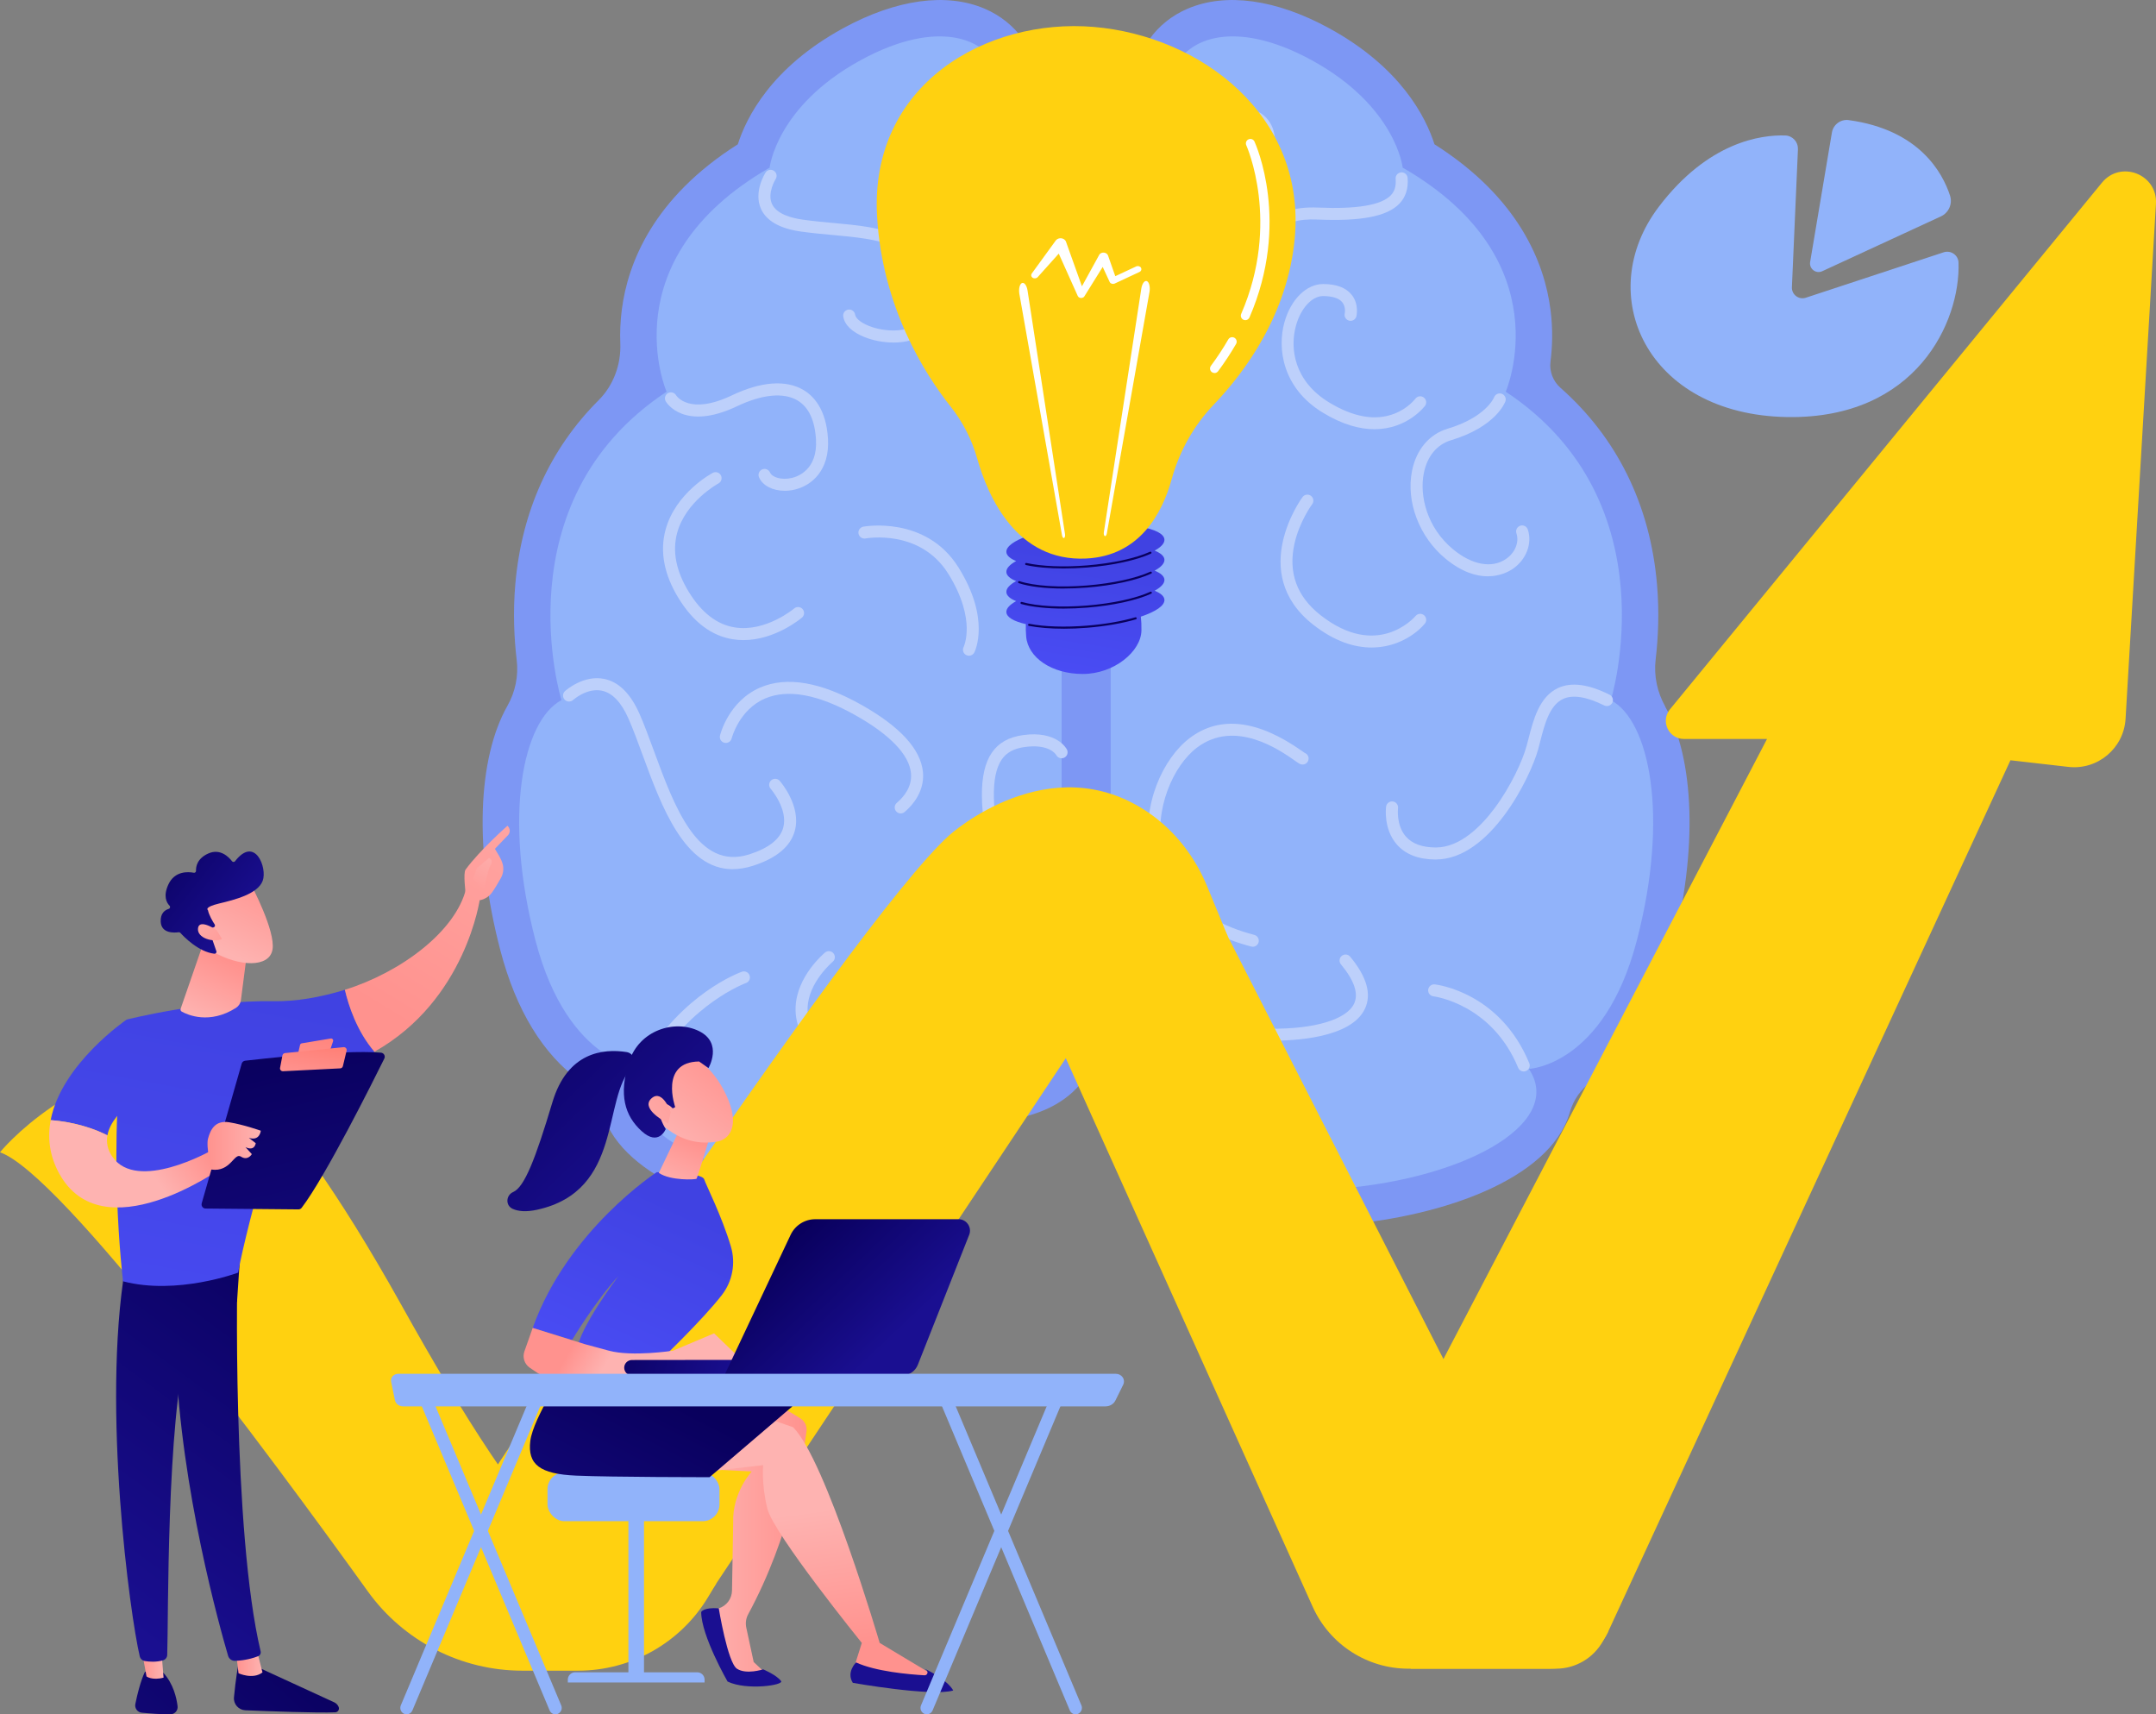 <?xml version="1.0" encoding="UTF-8"?>
<svg id="Camada_2" data-name="Camada 2" xmlns="http://www.w3.org/2000/svg" xmlns:xlink="http://www.w3.org/1999/xlink" viewBox="0 0 777.86 618.36">
  <rect x="0" y="0" width="777.86" height="618.36" fill="#808080" stroke="none"/>
  <defs>
    <style>
      .cls-1 {
        fill: url(#linear-gradient-2);
      }

      .cls-2 {
        fill: #fff;
      }

      .cls-3 {
        fill: url(#linear-gradient-17);
      }

      .cls-4 {
        fill: url(#linear-gradient-15);
      }

      .cls-5 {
        fill: url(#linear-gradient-18);
      }

      .cls-6 {
        fill: url(#linear-gradient-28);
      }

      .cls-7 {
        fill: url(#linear-gradient-14);
      }

      .cls-8 {
        fill: url(#linear-gradient-36);
      }

      .cls-9 {
        fill: url(#linear-gradient-20);
      }

      .cls-10 {
        fill: url(#linear-gradient-6);
      }

      .cls-11 {
        fill: url(#linear-gradient-35);
      }

      .cls-12 {
        fill: url(#linear-gradient-32);
      }

      .cls-13 {
        fill: url(#linear-gradient-11);
      }

      .cls-14 {
        fill: url(#linear-gradient-39);
      }

      .cls-15 {
        fill: url(#linear-gradient-10);
      }

      .cls-16 {
        fill: #91b3fa;
      }

      .cls-17 {
        fill: url(#linear-gradient-37);
      }

      .cls-18 {
        fill: url(#linear-gradient-16);
      }

      .cls-19 {
        fill: url(#linear-gradient-31);
      }

      .cls-20 {
        fill: #7d97f4;
      }

      .cls-21 {
        fill: url(#linear-gradient-21);
      }

      .cls-22 {
        fill: url(#linear-gradient-25);
      }

      .cls-23 {
        fill: url(#linear-gradient-5);
      }

      .cls-24 {
        fill: url(#linear-gradient-34);
      }

      .cls-25 {
        fill: #ffd110;
      }

      .cls-26 {
        fill: url(#linear-gradient-7);
      }

      .cls-27 {
        fill: url(#linear-gradient-24);
      }

      .cls-28 {
        fill: url(#linear-gradient-9);
      }

      .cls-29 {
        fill: url(#linear-gradient-22);
      }

      .cls-30 {
        fill: url(#linear-gradient-3);
      }

      .cls-31 {
        fill: url(#linear-gradient);
      }

      .cls-32 {
        fill: url(#linear-gradient-27);
      }

      .cls-33 {
        fill: url(#linear-gradient-33);
      }

      .cls-34 {
        fill: url(#linear-gradient-38);
      }

      .cls-35 {
        fill: url(#linear-gradient-29);
      }

      .cls-36 {
        fill: url(#linear-gradient-30);
      }

      .cls-37 {
        fill: #bdd0fb;
      }

      .cls-38 {
        fill: url(#linear-gradient-23);
      }

      .cls-39 {
        fill: url(#linear-gradient-19);
      }

      .cls-40 {
        fill: url(#linear-gradient-4);
      }

      .cls-41 {
        fill: url(#linear-gradient-8);
      }

      .cls-42 {
        fill: url(#linear-gradient-12);
      }

      .cls-43 {
        fill: url(#linear-gradient-13);
      }

      .cls-44 {
        fill: url(#linear-gradient-26);
      }
    </style>
    <linearGradient id="linear-gradient" x1="393.39" y1="195.96" x2="381.8" y2="272.41" gradientUnits="userSpaceOnUse">
      <stop offset="0" stop-color="#4042e2"/>
      <stop offset="1" stop-color="#4f52ff"/>
    </linearGradient>
    <linearGradient id="linear-gradient-2" x1="388.81" y1="230.38" x2="364.11" y2="320.39" gradientUnits="userSpaceOnUse">
      <stop offset="0" stop-color="#09005d"/>
      <stop offset="1" stop-color="#1a0f91"/>
    </linearGradient>
    <linearGradient id="linear-gradient-3" x1="387.9" y1="230.13" x2="363.19" y2="320.14" xlink:href="#linear-gradient-2"/>
    <linearGradient id="linear-gradient-4" x1="385.6" y1="229.5" x2="360.9" y2="319.51" xlink:href="#linear-gradient-2"/>
    <linearGradient id="linear-gradient-5" x1="384.99" y1="229.33" x2="360.28" y2="319.34" xlink:href="#linear-gradient-2"/>
    <linearGradient id="linear-gradient-6" x1="-1184.53" y1="554.12" x2="-1144.46" y2="554.12" gradientTransform="translate(-893.5) rotate(-180) scale(1 -1)" gradientUnits="userSpaceOnUse">
      <stop offset="0" stop-color="#ff928e"/>
      <stop offset="1" stop-color="#feb3b1"/>
    </linearGradient>
    <linearGradient id="linear-gradient-7" x1="-1231.03" y1="-19.48" x2="-1225.26" y2="31.02" gradientTransform="translate(-893.5) rotate(-180) scale(1 -1)" xlink:href="#linear-gradient-2"/>
    <linearGradient id="linear-gradient-8" x1="299.43" y1="594.52" x2="292.65" y2="545.12" gradientTransform="matrix(1,0,0,1,0,0)" xlink:href="#linear-gradient-6"/>
    <linearGradient id="linear-gradient-9" x1="-5878.33" y1="504.07" x2="-5829.28" y2="600.02" gradientTransform="translate(-5635.67) rotate(-180) scale(1 -1)" xlink:href="#linear-gradient-2"/>
    <linearGradient id="linear-gradient-10" x1="-1289.68" y1="-12.78" x2="-1283.91" y2="37.72" gradientTransform="translate(-893.5) rotate(-180) scale(1 -1)" xlink:href="#linear-gradient-2"/>
    <linearGradient id="linear-gradient-11" x1="-1137.69" y1="434.32" x2="-1092.76" y2="532.1" gradientTransform="translate(-893.5) rotate(-180) scale(1 -1)" xlink:href="#linear-gradient"/>
    <linearGradient id="linear-gradient-12" x1="250.36" y1="411.03" x2="241.81" y2="430.13" gradientTransform="matrix(1,0,0,1,0,0)" xlink:href="#linear-gradient-6"/>
    <linearGradient id="linear-gradient-13" x1="262.91" y1="382.07" x2="240.03" y2="410.98" gradientTransform="matrix(1,0,0,1,0,0)" xlink:href="#linear-gradient-6"/>
    <linearGradient id="linear-gradient-14" x1="-1089.69" y1="342.01" x2="-1152.35" y2="407.2" gradientTransform="translate(-893.5) rotate(-180) scale(1 -1)" xlink:href="#linear-gradient-2"/>
    <linearGradient id="linear-gradient-15" x1="-1152.64" y1="386.38" x2="-1115.29" y2="411.76" xlink:href="#linear-gradient-6"/>
    <linearGradient id="linear-gradient-16" x1="210.35" y1="479.01" x2="222.23" y2="485.99" gradientTransform="matrix(1,0,0,1,0,0)" xlink:href="#linear-gradient-6"/>
    <linearGradient id="linear-gradient-17" x1="-1061.84" y1="368.78" x2="-1124.5" y2="433.96" gradientTransform="translate(-893.5) rotate(-180) scale(1 -1)" xlink:href="#linear-gradient-2"/>
    <linearGradient id="linear-gradient-18" x1="-1275.49" y1="649.77" x2="-1325.49" y2="663.47" gradientTransform="translate(-1024.54 -232.37) rotate(-177.17) scale(1 -1)" xlink:href="#linear-gradient-2"/>
    <linearGradient id="linear-gradient-19" x1="-1178.49" y1="447.33" x2="-1213.96" y2="484.82" gradientTransform="translate(-893.5) rotate(-180) scale(1 -1)" xlink:href="#linear-gradient-2"/>
    <linearGradient id="linear-gradient-20" x1="3725.02" y1="591.01" x2="3617.59" y2="707.87" gradientTransform="translate(-3604.99)" xlink:href="#linear-gradient-2"/>
    <linearGradient id="linear-gradient-21" x1="3690.15" y1="599.69" x2="3699.69" y2="599.69" gradientTransform="translate(-3604.99)" xlink:href="#linear-gradient-6"/>
    <linearGradient id="linear-gradient-22" x1="3733.48" y1="458.86" x2="3642.07" y2="582.76" gradientTransform="translate(-3604.99)" xlink:href="#linear-gradient-2"/>
    <linearGradient id="linear-gradient-23" x1="3700.92" y1="568.85" x2="3593.49" y2="685.71" gradientTransform="translate(-3604.99)" xlink:href="#linear-gradient-2"/>
    <linearGradient id="linear-gradient-24" x1="3655.76" y1="599.2" x2="3664" y2="599.2" gradientTransform="translate(-3604.99)" xlink:href="#linear-gradient-6"/>
    <linearGradient id="linear-gradient-25" x1="3717.19" y1="446.84" x2="3625.77" y2="570.74" gradientTransform="translate(-3604.99)" xlink:href="#linear-gradient-2"/>
    <linearGradient id="linear-gradient-26" x1="-5729.17" y1="356.85" x2="-5682.2" y2="610.35" gradientTransform="translate(-5635.67) rotate(-180) scale(1 -1)" xlink:href="#linear-gradient"/>
    <linearGradient id="linear-gradient-27" x1="137.43" y1="364.62" x2="213.78" y2="239.25" gradientTransform="matrix(1,0,0,1,0,0)" xlink:href="#linear-gradient-6"/>
    <linearGradient id="linear-gradient-28" x1="142.43" y1="367.66" x2="218.78" y2="242.29" gradientTransform="matrix(1,0,0,1,0,0)" xlink:href="#linear-gradient-6"/>
    <linearGradient id="linear-gradient-29" x1="-5802.78" y1="329.71" x2="-5815.46" y2="304.12" gradientTransform="translate(-5635.67) rotate(-180) scale(1 -1)" xlink:href="#linear-gradient-6"/>
    <linearGradient id="linear-gradient-30" x1="-5681.76" y1="348.07" x2="-5634.8" y2="601.57" gradientTransform="translate(-5635.67) rotate(-180) scale(1 -1)" xlink:href="#linear-gradient"/>
    <linearGradient id="linear-gradient-31" x1="64.75" y1="401.55" x2="47.78" y2="413.62" gradientTransform="matrix(1,0,0,1,0,0)" xlink:href="#linear-gradient-6"/>
    <linearGradient id="linear-gradient-32" x1="3703.1" y1="375.93" x2="3737.02" y2="517.28" gradientTransform="translate(-3604.99)" xlink:href="#linear-gradient-2"/>
    <linearGradient id="linear-gradient-33" x1="3724.34" y1="353.65" x2="3717.11" y2="385.37" gradientTransform="translate(-3604.99)" gradientUnits="userSpaceOnUse">
      <stop offset="0" stop-color="#fe7062"/>
      <stop offset="1" stop-color="#ff928e"/>
    </linearGradient>
    <linearGradient id="linear-gradient-34" x1="3720.56" y1="366.96" x2="3717.1" y2="387.69" xlink:href="#linear-gradient-33"/>
    <linearGradient id="linear-gradient-35" x1="3679.85" y1="413.32" x2="3699.07" y2="413.32" gradientTransform="translate(-3604.99)" xlink:href="#linear-gradient-6"/>
    <linearGradient id="linear-gradient-36" x1="82.17" y1="346.51" x2="71.99" y2="367.82" gradientTransform="matrix(1,0,0,1,0,0)" xlink:href="#linear-gradient-6"/>
    <linearGradient id="linear-gradient-37" x1="94.11" y1="314.24" x2="79.97" y2="342.71" gradientTransform="matrix(1,0,0,1,0,0)" xlink:href="#linear-gradient-6"/>
    <linearGradient id="linear-gradient-38" x1="-5104.11" y1="1273.89" x2="-5096.48" y2="1317.38" gradientTransform="translate(3013.68 -4044.43) rotate(-41.75)" xlink:href="#linear-gradient-2"/>
    <linearGradient id="linear-gradient-39" x1="-5105.2" y1="1326.13" x2="-5113.4" y2="1299.08" gradientTransform="translate(3013.68 -4044.43) rotate(-41.75)" xlink:href="#linear-gradient-6"/>
  </defs>
  <g id="Camada_1-2" data-name="Camada 1">
    <g>
      <g>
        <path class="cls-20" d="m600.78,254.8c-2.89-5.16-4.13-11.06-3.44-16.93.89-7.55,1.37-16.93.48-27.19-2.48-28.61-14.44-52.8-34.82-70.8-2.68-2.37-4.06-5.9-3.6-9.45.68-5.32.91-11.69,0-18.73-2.15-16.72-11.25-40.27-41.86-59.66-3.13-9.83-12.17-27.75-37.96-41.84-19.14-10.46-37.28-12.97-51.09-7.07-5.7,2.43-10.44,6.27-13.8,11.03-3.97.73-8.17,2.35-12.03,5.29-2.16,1.64-4.08,3.58-5.78,5.81-2.52,3.32-7.5,3.32-10.02,0-1.69-2.23-3.62-4.17-5.78-5.81-3.86-2.94-8.06-4.56-12.03-5.29-3.36-4.76-8.1-8.59-13.8-11.03-13.81-5.9-31.95-3.39-51.09,7.07-25.79,14.09-34.83,32.01-37.96,41.84-30.6,19.39-39.71,42.94-41.86,59.66-.56,4.33-.69,8.41-.54,12.15.29,7.65-2.45,15.14-7.86,20.54-17.46,17.45-27.74,40-30.02,66.29-.9,10.36-.4,19.82.5,27.41.69,5.73-.51,11.51-3.36,16.53-10.69,18.89-12.08,51.64-2.57,88.04,5.69,21.77,15.43,37.71,28.94,47.4.02.02.05.03.07.05,3.78,2.7,6.52,6.57,7.8,11.03.49,1.71,1.15,3.4,1.99,5.07,11.12,22.19,50.62,34.03,84.83,35.92,1.74.1,3.44.14,5.11.14,16.83,0,30.18-4.87,39.73-14.5,7.46-7.52,10.93-16.33,12.51-23.47,13.5-1.65,23.36-6.55,29.38-14.64.36-.48.68-.96.99-1.44.32.48.64.96,1,1.44,6.02,8.09,15.87,12.99,29.38,14.64,1.58,7.14,5.05,15.95,12.51,23.47,9.56,9.63,22.9,14.5,39.73,14.5,1.67,0,3.38-.05,5.11-.14,34.21-1.89,73.71-13.73,84.83-35.92.84-1.67,1.5-3.37,1.99-5.07,1.28-4.46,4.02-8.33,7.8-11.03.02-.02.05-.03.07-.05,13.51-9.68,23.25-25.63,28.94-47.4,9.48-36.27,8.13-68.93-2.46-87.85Z"/>
        <path class="cls-16" d="m383.02,60.86v306s7.87,25.33-33.39,24.93c0,0,2.51,39.84-44.76,37.23-47.28-2.61-86.21-23.19-72.73-43.46,0,0-27.12-1.09-38.92-46.23-11.8-45.14-4.54-79.41,9.34-86.79,0,0-22.09-71.52,37.93-111.25,0,0-20.67-47.5,37.18-80.82,0,0,2.42-22.13,32.8-38.74,28.55-15.61,46.88-7.67,50.41,5.44,0,0,22.14-6.13,22.14,33.7Z"/>
        <path class="cls-16" d="m400.73,60.86v306s-7.87,25.33,33.39,24.93c0,0-2.51,39.84,44.76,37.23,47.28-2.61,86.21-23.19,72.73-43.46,0,0,27.12-1.09,38.92-46.23,11.8-45.14,4.54-79.41-9.34-86.79,0,0,22.09-71.52-37.93-111.25,0,0,20.67-47.5-37.18-80.82,0,0-2.42-22.13-32.8-38.74-28.55-15.61-46.88-7.67-50.41,5.44,0,0-22.14-6.13-22.14,33.7Z"/>
        <path class="cls-37" d="m357.66,65.58c-.14,0-.27-.01-.41-.04-6.53-1.26-18.39-7.6-16.59-22.61,1.71-14.26,13.96-17.92,20.23-17.93,1.2,0,2.16.98,2.16,2.18,0,1.19-.98,2.16-2.17,2.16h-.01c-.57,0-14.23.17-15.91,14.12-1.78,14.8,12.49,17.72,13.1,17.84,1.17.23,1.94,1.36,1.72,2.54-.2,1.04-1.11,1.76-2.13,1.76Z"/>
        <path class="cls-37" d="m322.34,123.55c-3.67,0-7.32-.74-10.3-1.91-4.61-1.81-7.38-4.48-7.81-7.53-.16-1.19.66-2.28,1.85-2.44,1.18-.17,2.28.66,2.44,1.85.14,1.02,1.56,2.7,5.1,4.09,5.46,2.14,13.68,2.45,18.16-1.2,2.93-2.39,3.95-6.22,3.06-11.4-3.01-17.37-17.68-18.71-34.65-20.27-3.74-.34-7.61-.7-11.39-1.24-7.48-1.08-12.27-3.82-14.23-8.13-2.79-6.14,1.45-12.83,1.63-13.12.65-1.01,1.99-1.3,3-.65,1,.65,1.29,1.99.65,2.99-.07.1-3.13,5.04-1.32,8.99,1.64,3.58,6.83,5.03,10.9,5.62,3.67.53,7.48.88,11.16,1.22,17.18,1.58,34.94,3.21,38.53,23.85,1.48,8.51-1.68,13.13-4.59,15.5-3.33,2.71-7.77,3.79-12.19,3.79Z"/>
        <path class="cls-37" d="m283.11,177.03c-4.26,0-7.95-1.83-9.26-4.86-.47-1.1.03-2.37,1.13-2.85,1.1-.48,2.37.03,2.85,1.13.72,1.67,4.06,2.84,7.89,1.94,2.19-.52,9.29-3.04,8.68-13.8-.4-7-2.65-11.77-6.7-14.17-4.98-2.95-12.73-2.2-21.83,2.13-19.05,9.05-25.41-1.31-25.67-1.76-.61-1.03-.26-2.36.77-2.97,1.02-.6,2.34-.27,2.95.75.22.35,4.89,7.29,20.09.06,10.59-5.04,19.55-5.71,25.9-1.94,3.69,2.19,8.22,7.03,8.82,17.65.63,11.22-5.79,16.79-12.01,18.26-1.22.29-2.43.43-3.6.43Z"/>
        <path class="cls-37" d="m268.24,230.89c-1.25,0-2.52-.09-3.82-.3-7.72-1.23-14.31-6.2-19.58-14.78-5.27-8.58-6.85-16.92-4.7-24.78,3.62-13.24,16.48-20.18,17.02-20.47,1.06-.56,2.37-.16,2.93.9.56,1.06.16,2.37-.9,2.93-.16.09-11.78,6.41-14.88,17.81-1.81,6.66-.39,13.84,4.22,21.34,4.58,7.45,10.15,11.75,16.57,12.77,11.14,1.78,21.34-6.76,21.44-6.84.91-.77,2.28-.66,3.05.25.77.91.66,2.28-.25,3.05-.43.37-9.71,8.12-21.11,8.12Z"/>
        <path class="cls-37" d="m349.6,236.52c-.33,0-.66-.08-.98-.23-1.07-.54-1.49-1.84-.95-2.91,0,0,1.19-2.5,1.11-6.95-.07-4.15-1.28-10.9-6.66-19.49-10.21-16.32-29.63-12.75-29.83-12.72-1.18.22-2.31-.54-2.54-1.71-.23-1.17.54-2.31,1.71-2.54.23-.04,22.55-4.14,34.33,14.67,11.64,18.59,5.99,30.21,5.74,30.7-.38.75-1.14,1.19-1.93,1.19Z"/>
        <path class="cls-37" d="m324.97,293.41c-.61,0-1.22-.26-1.65-.76-.78-.91-.67-2.28.24-3.06,2.59-2.21,5.58-5.86,5.11-10.71-.64-6.63-7.51-13.82-19.88-20.8-13.5-7.62-24.54-9.67-32.8-6.11-9.37,4.04-11.98,14.26-12.01,14.36-.29,1.16-1.45,1.88-2.62,1.59-1.16-.28-1.87-1.45-1.59-2.61.12-.5,3.1-12.36,14.45-17.29,9.58-4.16,21.93-2.05,36.7,6.29,13.85,7.82,21.27,15.95,22.07,24.16.5,5.23-1.85,10.35-6.62,14.42-.41.35-.91.52-1.41.52Z"/>
        <path class="cls-37" d="m341.55,348.65c-7.8,0-15.39-4.04-19.57-11.03-.61-1.03-.28-2.36.75-2.97,1.03-.61,2.36-.28,2.97.75,4.6,7.7,14.31,10.97,22.6,7.6,3.61-1.47,15-7.94,9.85-29.63-5.09-21.43-5.19-34.74-.31-41.87,2.44-3.56,6.12-5.64,11.27-6.35,12.23-1.7,15.7,4.95,15.84,5.23.53,1.07.1,2.37-.97,2.91-1.06.53-2.34.11-2.89-.93-.14-.24-2.52-4.14-11.39-2.91-3.92.54-6.56,1.98-8.29,4.51-4.08,5.97-3.77,18.53.95,38.42,3.1,13.05,1.46,29.01-12.43,34.65-2.72,1.11-5.57,1.63-8.39,1.63Z"/>
        <path class="cls-37" d="m264.37,313.52c-17.4,0-25.72-22.65-32.55-41.27-1.75-4.78-3.41-9.29-5.09-13.09-2.59-5.86-5.81-9.23-9.56-10.02-5.39-1.14-10.36,3.3-10.41,3.35-.89.8-2.26.74-3.06-.15-.8-.89-.74-2.26.15-3.06.27-.24,6.69-5.97,14.22-4.38,5.19,1.1,9.43,5.3,12.62,12.5,1.74,3.93,3.42,8.51,5.2,13.35,7.46,20.33,15.92,43.36,34.48,37.41,6.95-2.23,11.05-5.45,12.2-9.57,1.86-6.71-4.45-14.01-4.52-14.08-.79-.9-.7-2.27.2-3.06.9-.79,2.27-.7,3.06.2.32.37,7.91,9.15,5.43,18.09-1.56,5.62-6.62,9.84-15.05,12.54-2.61.84-5.04,1.22-7.32,1.22Z"/>
        <path class="cls-37" d="m234.02,385.95c-.37,0-.74-.09-1.08-.29-1.04-.6-1.39-1.92-.8-2.96,14.02-24.35,34.66-31.88,35.53-32.19,1.13-.41,2.37.19,2.77,1.32.4,1.13-.19,2.36-1.32,2.76h0c-.2.07-20.03,7.37-33.22,30.27-.4.7-1.13,1.09-1.88,1.09Z"/>
        <path class="cls-37" d="m347.73,391.56c-.55,0-1.09-.21-1.51-.62-8.54-8.34-17.32-7.07-26.62-5.72-8.41,1.22-17.11,2.48-24.53-4.56-5.55-5.27-8.25-11.09-8.03-17.31.39-11.21,10.21-19.42,10.62-19.77.92-.76,2.29-.63,3.05.29.76.92.63,2.29-.29,3.05-.11.09-8.74,7.37-9.05,16.6-.17,4.91,2.08,9.62,6.68,13.99,5.89,5.59,12.86,4.58,20.92,3.41,9.47-1.37,20.2-2.93,30.27,6.91.86.84.87,2.21.04,3.06-.42.43-.99.65-1.55.65Z"/>
        <path class="cls-37" d="m441.34,67.84c-3.29,0-6.91-.74-10.81-2.44-6.43-2.81-10.71-7.12-12.71-12.81-3.9-11.1,2.41-23.32,2.68-23.84.56-1.06,1.87-1.47,2.93-.91,1.06.56,1.47,1.86.91,2.92-.08.16-5.69,11.13-2.42,20.41,1.59,4.5,5.07,7.95,10.35,10.25,11.32,4.95,18.86.29,21.88-5.2,2.06-3.75,2.43-9.03-1.63-11.76-.99-.67-1.26-2.02-.59-3.01.67-.99,2.02-1.26,3.01-.59,5.32,3.58,6.59,10.92,3,17.44-2.95,5.38-8.83,9.52-16.6,9.52Z"/>
        <path class="cls-37" d="m457.82,99.21c-.9,0-1.73-.56-2.04-1.45-.14-.4-3.36-9.85,1.68-16.63,3.37-4.53,9.44-6.63,18.04-6.26,14.02.61,22.86-.87,26.27-4.41,1.41-1.46,1.97-3.35,1.76-5.95-.1-1.19.79-2.24,1.98-2.34,1.2-.09,2.24.79,2.34,1.98.31,3.82-.69,6.95-2.96,9.31-4.43,4.6-13.83,6.42-29.58,5.73-7.07-.31-11.9,1.2-14.36,4.5-3.68,4.92-1.11,12.56-1.08,12.63.39,1.13-.21,2.36-1.34,2.76-.24.08-.48.12-.71.12Z"/>
        <path class="cls-37" d="m419.51,139.84c-.08,0-.15,0-.22,0-1.2-.02-2.15-1.01-2.13-2.21.02-1.2,1.03-2.16,2.21-2.13,4.75.04,10.18-4.15,13.18-10.3,3.47-7.11,2.82-14.71-1.74-20.31-3.27-4.02-6.44-5.97-9.45-5.86-3.99.17-6.68,4.07-6.71,4.11-.67.99-2.01,1.25-3,.59-.99-.66-1.26-2-.6-2.99.16-.23,3.88-5.74,10.08-6.03,4.48-.21,8.86,2.29,13.05,7.46,5.65,6.95,6.49,16.27,2.27,24.94-3.73,7.65-10.51,12.74-16.93,12.74Z"/>
        <path class="cls-37" d="m495.9,154.82c-5.19,0-11.46-1.57-18.79-6.07-14.4-8.83-16.37-23.07-13.68-32.58,2.32-8.21,7.92-13.72,13.93-13.72h0c4.82,0,8.3,1.33,10.35,3.93,2.66,3.37,1.71,7.51,1.67,7.68-.28,1.16-1.44,1.89-2.61,1.61-1.16-.28-1.88-1.44-1.61-2.59.02-.07.48-2.36-.87-4.04-1.18-1.47-3.58-2.24-6.93-2.25h0c-3.99,0-8,4.34-9.76,10.56-2.39,8.44-.55,20.15,11.77,27.71,8.83,5.42,16.81,6.82,23.7,4.16,4.95-1.91,7.53-5.35,7.56-5.38.7-.97,2.05-1.19,3.02-.49.97.7,1.19,2.05.49,3.02-.09.12-6.29,8.44-18.24,8.44Z"/>
        <path class="cls-37" d="m494.85,233.56c-6.18,0-13.37-2.18-21.12-8.28-23.83-18.73-3.99-45.73-3.78-46,.72-.96,2.08-1.15,3.03-.43.96.72,1.15,2.08.43,3.03h0c-.05.06-4.56,6.17-6.37,14.19-2.34,10.4.81,19.08,9.37,25.8,20.46,16.08,33.77.95,34.33.3.78-.91,2.14-1.02,3.05-.25.91.77,1.03,2.13.26,3.05-3.33,3.95-10.19,8.59-19.19,8.59Z"/>
        <path class="cls-37" d="m536.79,207.88c-4.1,0-9.32-1.46-15.27-6.37-9.47-7.81-14.32-20.55-12.07-31.7,1.54-7.66,6.22-13.19,12.83-15.17,13.88-4.16,16.75-11.26,16.77-11.33.43-1.11,1.67-1.68,2.78-1.27,1.11.41,1.69,1.63,1.3,2.74-.13.37-3.42,9.15-19.6,14.01-5.1,1.53-8.59,5.75-9.83,11.87-1.62,8.02,1.03,19.63,10.58,27.5,6.86,5.66,14,6.95,19.08,3.45,3.28-2.25,4.82-6.05,3.75-9.24-.38-1.13.23-2.36,1.37-2.74,1.14-.38,2.36.23,2.74,1.37,1.68,5.01-.54,10.84-5.4,14.18-1.33.91-4.51,2.69-9.03,2.69Z"/>
        <path class="cls-37" d="m518.01,310.03h-.12c-6.16-.04-10.86-1.88-13.97-5.47-4.85-5.59-3.88-13.29-3.83-13.61.16-1.19,1.25-2.02,2.44-1.86,1.18.16,2.01,1.25,1.86,2.43h0c0,.06-.74,6.13,2.83,10.22,2.27,2.59,5.87,3.92,10.71,3.95h.09c8.82,0,16.42-7.73,21.26-14.23,5.83-7.83,10.04-17.08,11.49-22.36.23-.85.46-1.74.7-2.66,1.73-6.75,3.87-15.16,10.71-18.29,4.77-2.19,10.84-1.39,18.54,2.43,1.07.53,1.51,1.83.98,2.9-.53,1.07-1.83,1.51-2.9.98-6.37-3.16-11.35-3.96-14.81-2.37-4.96,2.27-6.74,9.26-8.32,15.43-.24.94-.48,1.86-.71,2.73-2.8,10.21-17.31,39.77-36.93,39.77Z"/>
        <path class="cls-37" d="m451.98,341.49c-.18,0-.37-.02-.55-.07-20.22-5.31-33.14-17.24-36.4-33.6-3.46-17.38,4.71-34.39,14.15-41.56,10.84-8.24,24.48-6.69,40.54,4.61.39.28.83.59,1.04.72.88.35,1.46,1.24,1.36,2.22-.11,1.19-1.18,2.06-2.36,1.95-.72-.07-1.14-.37-2.53-1.35-5.34-3.76-21.6-15.21-35.42-4.71-8.51,6.47-15.52,22.18-12.52,37.27,2.06,10.36,9.51,24.02,33.25,30.25,1.16.3,1.85,1.49,1.55,2.65-.26.97-1.13,1.62-2.09,1.62Zm18.19-70.04h0,0Zm0,0h0,0Z"/>
        <path class="cls-37" d="m434.57,391.56c-1.18,0-2.14-.94-2.17-2.12,0-.26-.07-6.43,5.05-11.6,4.54-4.59,11.59-6.87,20.89-6.79,15.92.18,27.48-3.31,30.19-9.01,1.7-3.59.11-8.36-4.73-14.19-.76-.92-.64-2.29.28-3.05.92-.77,2.29-.64,3.05.28,6.02,7.24,7.8,13.57,5.31,18.81-5.03,10.6-25.56,11.55-34.14,11.49-8.12-.06-14.08,1.78-17.77,5.51-3.78,3.82-3.8,8.42-3.79,8.47.02,1.2-.93,2.19-2.12,2.21h-.04Z"/>
        <path class="cls-37" d="m549.74,386.49c-.85,0-1.66-.5-2-1.34-9.55-23.12-30.35-25.74-30.56-25.77-1.19-.14-2.04-1.21-1.91-2.4.14-1.19,1.22-2.04,2.4-1.91.96.11,23.56,2.96,34.07,28.42.46,1.11-.07,2.37-1.18,2.83-.27.11-.55.17-.83.17Z"/>
      </g>
      <g>
        <path class="cls-25" d="m491.28,546.72l146.24-280.17h-29.96c-5.53,0-8.56-6.42-5.06-10.7l155.87-189.97c6.76-8.23,20.1-3.01,19.47,7.62l-10.96,185.77c-.63,10.63-10.06,18.56-20.64,17.35l-20.89-2.39-145.1,314.24c-3.78,8.18-11.97,13.42-20.98,13.42h-50.29l-17.7-55.17Z"/>
        <path class="cls-25" d="m370.36,350.23l103.25,229.35c6.12,13.58,19.63,22.32,34.53,22.32h53.23c7.06,0,13.57-3.83,16.99-10.01l1.89-3.41h0c-5.72,0-10.95-3.21-13.55-8.3l-137.56-269.53-58.77,39.58Z"/>
        <path class="cls-25" d="m443.02,337.87h0c-10.35-8.18-25.48-5.77-32.79,5.21l-151.8,228.07c-12.16,18.27-32.65,29.24-54.59,29.24h-21.36l-17.38-50.08s141.12-216.38,177.49-249.12c0,0,36.22-32.65,71.94-7.96,9.44,6.52,16.6,15.83,20.98,26.43l7.51,18.21Z"/>
        <path class="cls-25" d="m0,415.63s25.41-31.76,74.65-36.7c0,0,23.39,7.97,69.98,91.45,46.59,83.49,77.52,121.56,113.81,100.76l-3,4.99c-9.9,16.44-27.69,26.49-46.88,26.49h-20.07c-22.1,0-42.84-10.62-55.75-28.56C96.47,523.65,22.28,423.46,0,415.63Z"/>
        <path class="cls-25" d="m760.25,132.42c-.06,0-.12,0-.19-.01-.89-.1-1.53-.91-1.43-1.8l1.03-9.07c.1-.89.9-1.54,1.8-1.43.89.1,1.53.91,1.43,1.8l-1.03,9.07c-.09.83-.8,1.44-1.61,1.44Z"/>
        <path class="cls-25" d="m630.14,246.92c-.35,0-.69-.11-.99-.34-.71-.55-.84-1.57-.3-2.28l128.71-167.24c1.55-2.01,4.16-2.72,6.51-1.77,2.35.95,3.73,3.28,3.45,5.8l-2.27,20.05c-.1.89-.91,1.53-1.8,1.43-.89-.1-1.53-.91-1.43-1.8l2.27-20.05c.15-1.29-.65-2.1-1.44-2.42-.79-.32-1.92-.3-2.71.74l-128.71,167.24c-.32.42-.8.63-1.29.63Z"/>
        <path class="cls-25" d="m338.15,422.24c-.31,0-.63-.09-.91-.28-.74-.5-.94-1.51-.44-2.26l66.56-98.67c2.42-3.59,6.45-5.53,10.77-5.22,4.32.33,8.01,2.86,9.86,6.78.38.81.04,1.78-.77,2.16-.81.39-1.78.04-2.16-.77-1.35-2.85-4.03-4.69-7.17-4.93-3.15-.23-6.07,1.18-7.83,3.79l-66.56,98.67c-.31.47-.83.72-1.35.72Z"/>
        <path class="cls-25" d="m320.85,447.88c-.31,0-.63-.09-.91-.28-.74-.5-.94-1.51-.44-2.26l4.27-6.33c.5-.74,1.51-.94,2.26-.44.74.5.94,1.51.44,2.26l-4.27,6.33c-.31.47-.83.72-1.35.72Z"/>
      </g>
      <g>
        <path class="cls-31" d="m420.11,201.81c-.1-1.25-1.38-2.33-3.53-3.2,2.35-1.29,3.64-2.68,3.53-4.04-.33-4.12-13.37-6.42-29.11-5.15-15.75,1.27-28.24,5.64-27.91,9.75.1,1.25,1.38,2.33,3.53,3.2-2.35,1.29-3.64,2.68-3.53,4.04.1,1.25,1.38,2.33,3.53,3.19-2.35,1.29-3.64,2.68-3.53,4.04.1,1.25,1.38,2.33,3.53,3.19-2.35,1.29-3.64,2.68-3.53,4.04.15,1.82,2.78,3.29,7.03,4.25-.06,1.35-.02,2.82.11,4.45.62,7.58,9.15,13.53,20.43,13.53s21.05-8.11,21.16-15.72c.03-1.86-.05-3.51-.22-4.96,5.4-1.8,8.69-4,8.51-6.14-.1-1.25-1.38-2.33-3.53-3.2,2.35-1.29,3.64-2.68,3.53-4.04-.1-1.25-1.38-2.33-3.53-3.2,2.35-1.29,3.64-2.68,3.53-4.04Z"/>
        <g>
          <path class="cls-1" d="m383.72,226.77c-4.68,0-8.96-.34-12.49-1.02-.21-.04-.34-.24-.3-.44.04-.2.24-.34.44-.3,5.53,1.06,12.92,1.29,20.81.66,6.45-.52,12.49-1.56,17.45-3.01.2-.06.41.06.47.26.06.2-.06.41-.26.47-5.01,1.46-11.1,2.51-17.6,3.04-2.93.24-5.79.35-8.52.35Z"/>
          <path class="cls-30" d="m383.8,219.52c-6.08,0-11.51-.57-15.34-1.66-.2-.06-.32-.27-.26-.47.06-.2.27-.32.47-.26,5.46,1.55,14.24,2.04,23.51,1.29,9.16-.74,17.71-2.6,22.86-4.97.19-.09.41,0,.5.18.09.19,0,.41-.19.5-5.23,2.41-13.87,4.29-23.11,5.04-2.89.23-5.73.35-8.44.35Z"/>
          <path class="cls-40" d="m383.72,212.29c-6.56,0-12.3-.67-16.16-1.95-.2-.07-.31-.28-.24-.48.07-.2.28-.31.48-.24,5.38,1.77,14.49,2.36,24.38,1.56,9.16-.74,17.71-2.6,22.86-4.97.19-.09.41,0,.5.18.09.19,0,.41-.19.5-5.23,2.41-13.87,4.3-23.11,5.04-2.93.24-5.79.35-8.52.35Z"/>
          <path class="cls-23" d="m383.77,205.05c-5.2,0-9.94-.42-13.62-1.24-.2-.05-.33-.25-.29-.45.05-.2.25-.33.45-.29,5.53,1.23,13.5,1.55,21.86.87,9.08-.73,17.58-2.57,22.74-4.92.19-.09.41,0,.5.19.09.19,0,.41-.19.5-5.23,2.38-13.83,4.25-22.99,4.99-2.9.23-5.75.35-8.47.35Z"/>
        </g>
        <path class="cls-25" d="m352.53,165.29c-1.91-6.77-5.16-13.1-9.54-18.62-9.37-11.81-24.67-35.84-26.55-68.63-2.74-47.7,39.56-71.58,78.16-68.33,38.6,3.24,76.69,31.98,72.52,76.35-2.57,27.3-17.85,48.01-29.22,59.9-7.22,7.55-12.38,16.8-15.17,26.87-3.41,12.33-11.54,27.69-30.85,28.63-24.99,1.21-35.37-22.08-39.35-36.18Z"/>
        <path class="cls-2" d="m398.26,191.96l13.51-87.85c.28-1.81,1.17-3.03,1.99-2.72.82.31,1.26,2.04.98,3.85,0,.05-.02.11-.03.16l-15.38,87.03c-.12.65-.45,1.07-.74.92-.29-.14-.43-.76-.33-1.39Z"/>
        <path class="cls-2" d="m384.24,192.65l-13.51-87.85c-.28-1.81-1.17-3.03-1.99-2.72-.82.31-1.26,2.04-.98,3.85,0,.05.02.11.03.16l15.38,87.03c.12.65.45,1.07.74.92.29-.14.43-.76.33-1.39Z"/>
        <path class="cls-2" d="m411.67,96.57c-.34-.55-1.14-.76-1.77-.46l-7.52,3.51-2.61-7.44c-.14-.39-.46-.73-.91-.92-.87-.36-1.9-.04-2.31.71v.02s-6.2,11.28-6.2,11.28l-5.74-16.05v-.03c-.15-.39-.45-.74-.88-.98-.96-.53-2.23-.27-2.84.56l-8.65,11.9c-.35.49-.23,1.14.3,1.5.57.38,1.39.3,1.84-.2l7.61-8.49,6.85,15.27h0c.11.26.32.47.6.6.64.3,1.45.09,1.79-.46l6.61-10.61,2.49,5.37.02.05s.04.08.06.11c.34.55,1.14.76,1.77.46l8.93-4.17c.64-.3.87-.99.53-1.54Z"/>
        <path class="cls-2" d="m438.19,134.55c-.34,0-.68-.1-.97-.32-.72-.54-.87-1.55-.34-2.27,2.3-3.1,4.41-6.3,6.27-9.53.45-.78,1.44-1.04,2.22-.59.78.45,1.04,1.44.59,2.22-1.93,3.33-4.1,6.64-6.48,9.84-.32.43-.81.66-1.31.66Z"/>
        <path class="cls-2" d="m449.3,115.48c-.22,0-.44-.04-.65-.13-.82-.36-1.2-1.31-.84-2.14,14.29-32.9,1.96-60.53,1.84-60.8-.37-.82-.02-1.78.8-2.15.82-.37,1.78-.02,2.15.8.54,1.18,13.05,29.23-1.81,63.45-.27.61-.86.98-1.49.98Z"/>
      </g>
      <g>
        <path class="cls-16" d="m648.66,53.78c.11-2.62-1.93-4.83-4.56-4.91-8.66-.28-27.75,2.21-45.59,25.67-24.04,31.6-4.45,75.07,46.27,75.89,46.61.76,62.56-34.43,61.83-55.73-.09-2.71-2.81-4.54-5.38-3.69l-49.71,16.38c-2.54.84-5.14-1.13-5.02-3.8l2.18-49.79Z"/>
        <path class="cls-16" d="m660.93,47.82l-7.85,46.68c-.41,2.46,2.1,4.38,4.36,3.33l42.8-19.77c2.84-1.31,4.28-4.54,3.31-7.51-2.73-8.34-11.16-23.76-36.57-27.23-2.89-.39-5.56,1.62-6.05,4.49Z"/>
      </g>
      <g>
        <g>
          <rect class="cls-16" x="226.72" y="544.76" width="5.63" height="60.94" transform="translate(459.07 1150.45) rotate(180)"/>
          <path class="cls-16" d="m204.86,603.2h49.35v1.02c0,1.46-1.19,2.65-2.65,2.65h-44.05c-1.46,0-2.65-1.19-2.65-2.65v-1.02h0Z" transform="translate(459.07 1210.07) rotate(180)"/>
          <rect class="cls-16" x="197.53" y="531.1" width="62.05" height="17.6" rx="6.06" ry="6.06"/>
        </g>
        <g>
          <path class="cls-10" d="m271.13,504.13s8.37,1.3,17.79,7.59c1.48.99,2.29,2.72,2.07,4.48-1.13,8.93-5.76,37.83-21.05,66.06-.81,1.49-1.04,3.22-.68,4.88l2.66,12.36,4.92,4.62h-12.68l-8.44-22.85,3.61-1.14c2.8-.89,4.72-3.46,4.77-6.4l.42-24.52c-.36-10.92,6.7-18.46,6.7-18.46l-20.26-.99,20.17-25.63Z"/>
          <path class="cls-26" d="m281.8,606.34c1.16,1.51-12.43,3.51-19.3.2,0,0-9.52-16.56-9.52-25.08,0,0,.76-1.74,6.34-1.34,0,0,3.2,19.6,6.57,21.8,3.37,2.2,9.44.22,9.44.22,0,0,4.76,1.97,6.46,4.2Z"/>
          <path class="cls-41" d="m253.53,531.1c.11-.19,21.81-2.61,21.81-2.61,0,0-.71,6.6,1.51,15.68,2.22,9.08,34.08,48.44,34.08,48.44l-3.34,10.59c10.33,3.6,20.49,4.17,30.49,1.83l-20.7-12.42s-19.38-66.03-31.25-77.81l-21.75-7.53-10.84,23.83Z"/>
          <path class="cls-28" d="m204.86,492.68s-12.5,18.6-13.53,27.08c-1.03,8.48,3.42,11.93,16.54,12.5,13.12.57,48.14.56,48.14.56l29.89-25.55s-21.78-7.77-27.45-9.97c-5.66-2.2-53.6-4.62-53.6-4.62Z"/>
          <path class="cls-15" d="m308.85,599.64s-3.6,3.48-1.17,7.36c0,0,28.49,5.05,36.23,2.76,0,0-1.61-3.67-10.32-7.84l.64.49c.81.62.34,1.93-.69,1.87-5.74-.33-17.62-1.38-24.7-4.64Z"/>
        </g>
        <g>
          <path class="cls-13" d="m238.67,490.22s14.56-13.86,21.73-23.05c3.87-4.96,5.09-11.5,3.3-17.53-3.27-11.02-9.09-22.44-9.62-24.22-.81-2.72-17.14-2.61-17.14-2.61,0,0-32.12,20.85-44.75,56.17l14.18,4.41s8.39-14.07,16.68-23.02c0,0-14.34,18.94-14.85,26.7l30.47,3.15Z"/>
          <path class="cls-42" d="m256.05,410.2c-.17.57-4.43,14.69-4.76,14.99-.33.29-9.34.78-13.59-2.12l7.2-15.06,11.15,2.2Z"/>
          <path class="cls-43" d="m249.05,380.53s7.69,3.25,12.92,14.36c5.23,11.12,1.32,16.25-3.58,16.95-4.91.7-12.24.6-20-6.58-7.76-7.18.66-28.58,10.66-24.73Z"/>
          <path class="cls-7" d="m243.61,399.33s-5.8-16.26,8.61-16.45l3.39,2.37s5.29-9.02-3.39-13.32c-8.68-4.3-21.64-.47-25.33,11.23-3.69,11.7-1.53,19.25,4.62,24.85,6.15,5.6,8.68-.75,8.68-.75,0,0-3.35-5.23-1.98-8.04,1.36-2.8,4.51.58,4.51.58l.9-.47Z"/>
          <path class="cls-4" d="m241.99,401.14s-2.93-8.38-6.85-5.04c-3.91,3.34,3.18,7.74,5.96,9.16l.89-4.12Z"/>
          <path class="cls-18" d="m268.33,491.25l-10.7-10.31-14.8,6.25s-14.73,2.28-23.16,0l-8.43-2.28-19.05-5.93-2.99,8.46c-.76,2.15,0,4.53,1.86,5.85,1.65,1.17,3.58,2.46,4.81,3,2.51,1.1,61.85-.76,61.85-.76l10.61-4.27Z"/>
          <path class="cls-3" d="m228.02,384.98c1.85-1.89.65-5.09-1.97-5.5-8.45-1.32-21.34.03-26.75,18.12-6.1,20.38-10.07,30.57-14.14,32.36-2.67,1.17-2.85,4.89-.18,6.08,1.97.88,4.79,1.2,8.83.31,31.15-6.85,23.34-40.27,34.21-51.37Z"/>
        </g>
        <g>
          <path class="cls-5" d="m227.85,496.11s.09,0,.14,0l62.05-.07c1.53,0,2.78-1.25,2.77-2.78,0-1.53-1.25-2.8-2.78-2.77l-62.05.07c-1.53,0-2.78,1.25-2.77,2.78,0,1.49,1.17,2.7,2.64,2.77Z"/>
          <path class="cls-39" d="m345.83,439.77h-51.68c-3.81,0-7.28,2.2-8.91,5.65l-23.89,50.66h64.22c2.46,0,4.66-1.5,5.57-3.79l18.53-46.88c1.07-2.71-.93-5.64-3.84-5.64Z"/>
        </g>
        <g>
          <path class="cls-16" d="m141.12,498.38c-.15-.7.05-1.43.54-1.98.49-.55,1.21-.87,1.98-.87h258.94c1.01,0,1.94.48,2.48,1.27.54.79.61,1.79.19,2.65l-2.81,5.69c-.64,1.3-2.03,2.14-3.57,2.14h-253.47c-1.43,0-2.65-.95-2.92-2.26l-1.37-6.64Z"/>
          <g>
            <path class="cls-16" d="m388.07,618.36c.3,0,.6-.06.9-.19,1.15-.51,1.69-1.87,1.19-3.05l-47.66-113.36c-.5-1.18-1.83-1.72-2.99-1.22-1.15.51-1.69,1.88-1.19,3.05l47.66,113.36c.37.88,1.21,1.41,2.09,1.41Z"/>
            <path class="cls-16" d="m334.38,618.36c.88,0,1.72-.53,2.09-1.41l47.66-113.36c.5-1.18-.04-2.55-1.19-3.05-1.15-.51-2.49.04-2.99,1.22l-47.66,113.36c-.5,1.18.04,2.55,1.19,3.05.29.13.6.19.9.19Z"/>
            <path class="cls-16" d="m200.39,618.36c.3,0,.6-.06.9-.19,1.15-.51,1.69-1.87,1.19-3.05l-47.66-113.36c-.5-1.18-1.83-1.72-2.99-1.22-1.15.51-1.69,1.88-1.19,3.05l47.66,113.36c.37.88,1.21,1.41,2.09,1.41Z"/>
            <path class="cls-16" d="m146.7,618.36c.88,0,1.72-.53,2.09-1.41l47.66-113.36c.5-1.18-.04-2.55-1.19-3.05-1.15-.51-2.49.04-2.99,1.22l-47.66,113.36c-.5,1.18.04,2.55,1.19,3.05.29.13.6.19.9.19Z"/>
          </g>
        </g>
      </g>
      <g>
        <path class="cls-9" d="m86.07,599.72s-1.11,6.3-1.66,12.53c-.21,2.44,1.67,4.55,4.11,4.65,8.3.35,26.06,1.02,32.44.73.96-.04,1.58-1.02,1.23-1.91h0c-.3-.75-.87-1.35-1.6-1.69l-29.34-13.48-5.18-.84Z"/>
        <path class="cls-21" d="m85.16,596.02l.89,7.53s5.14,2.39,8.65-.3l-2.13-8.4-7.41,1.16Z"/>
        <path class="cls-29" d="m85.83,454.38c-.39,1.97-2.07,98.18,8.21,141.29.17.7-.19,1.43-.86,1.7-1.58.64-4.67,1.58-8.38,1.7-1.15.04-2.18-.71-2.5-1.81-2.94-10-17.03-60.12-18.86-108-2.05-53.5,0-1.82,0-1.82l1.2-33.07h21.18Z"/>
        <path class="cls-38" d="m52.32,603s-1.77,3.18-3.49,11.63c-.31,1.53.76,2.99,2.31,3.14,2.74.27,6.96.62,10.34.59,1.56-.01,2.77-1.37,2.59-2.91-.37-3.08-1.54-8.14-5.15-12.09l-6.61-.36Z"/>
        <path class="cls-27" d="m50.77,593.31l2.09,11.39s2.07,1.54,6.15.42l-1-12.26-7.24.44Z"/>
        <path class="cls-22" d="m45.13,457.33c-8.41,50.76,1.82,125.46,5.28,140.08.21.9.93,1.58,1.84,1.73,1.54.26,4.08.46,6.58-.26.86-.25,1.47-1.03,1.5-1.92.46-11.82-.37-84.39,7.47-113.06.4-1.45,1.28-2.72,2.51-3.59l15.21-10.81,1.17-17.48-41.56,5.32Z"/>
        <g>
          <path class="cls-44" d="m98.72,361.14c-25.21-.42-53.02,6.62-53.02,6.62-7.51,43.84-1.31,94.41-1.31,94.41,19.51,5.12,41.53-3.13,41.53-3.13,3.24-18.32,18.38-69.9,18.38-69.9,12.32-1.53,22.46-5.08,30.82-9.78-6.37-7.39-9.38-16.79-10.68-22.34-8.91,2.77-17.93,4.25-25.71,4.12Z"/>
          <path class="cls-32" d="m173.18,324.02c-2.48-2.99-4.97-3.67-4.97-3.67-3.71,15.67-23.8,30.46-43.79,36.67,1.3,5.56,4.31,14.96,10.68,22.34,33.16-18.65,38.07-55.35,38.07-55.35Z"/>
        </g>
        <g>
          <path class="cls-6" d="m172.58,324.78c.26.82-2.74,2.08-4.51-1.29-.06-1.61-1.04-8.53-.08-9.85,5.14-7.01,15.1-15.79,15.1-15.79,1.68,1.66.3,3.29.3,3.29l-4.83,5.03c1.01,1.83,2.24,3.37,2.82,5.58.44,1.67.17,3.46-.68,4.98-.85,1.53-2.01,3.51-3.1,5.07-2.07,2.94-5.02,2.96-5.02,2.96Z"/>
          <path class="cls-35" d="m176.44,309.45l-4.4,3.73-1.38,3.72,3.93,4.36s1.32-7.38,2.3-8.97c.98-1.6.47-2.37-.44-2.83Z"/>
        </g>
        <path class="cls-36" d="m55.37,392.17l-9.67-24.41s-23.54,16-27.42,36.28c4.45.33,12.54,1.48,20.47,5.49,1.74-9.58,16.62-17.36,16.62-17.36Z"/>
        <path class="cls-19" d="m75.95,415.14s-26.43,14.94-35.35,2.18c-1.85-2.65-2.29-5.28-1.84-7.79-7.92-4-16.02-5.16-20.47-5.49-1.17,6.11-.55,12.62,3.04,19.19,15.62,28.58,58.12-1.58,58.12-1.58l-3.5-6.52Z"/>
        <g>
          <path class="cls-12" d="m72.77,434.04l14.43-50.38c.16-.57.65-.99,1.24-1.06,2.61-.3,10.19-1.16,18.93-1.9,10.53-.89,22.77-1.61,30.08-1,1.04.09,1.67,1.19,1.21,2.12-4.16,8.41-21.26,42.62-29.82,53.83-.28.37-.72.59-1.19.58l-33.47-.31c-.97,0-1.67-.94-1.4-1.88Z"/>
          <path class="cls-33" d="m108.87,376.33l10.46-1.74c.56-.09,1.01.44.84.98l-1.04,3.14c-.09.27-.33.47-.61.51l-10.07,1.34c-.52.07-.95-.4-.83-.92l.64-2.74c.07-.29.31-.52.61-.57Z"/>
          <path class="cls-24" d="m101.04,385.18l.86-4.49c.09-.45.46-.79.91-.84l21.13-2.14c.71-.07,1.28.58,1.11,1.27l-1.34,5.59c-.11.45-.5.77-.96.79l-20.64,1.04c-.67.03-1.2-.57-1.07-1.23Z"/>
          <path class="cls-11" d="m76.26,421.87s-2.01-8.26-1.2-11.2c.81-2.93,2.38-6.7,7.62-5.86,5.24.84,11.41,3.04,11.41,3.04,0,0-.31,3.82-4.29,2.59l2.47,1.91s-.35,3.06-3.71,1.42l2.3,2.53s-1.44,2.51-3.92.9c-2.47-1.61-3.66,5.66-10.67,4.66Z"/>
        </g>
        <path class="cls-8" d="m73.19,340.68l-8.02,23.19c-.13.38.03.81.38,1.01,2.19,1.21,10.06,4.7,19.56-1.32.99-.63,1.66-1.65,1.81-2.81l2.6-20.07h-16.33Z"/>
        <g>
          <path class="cls-17" d="m90.64,319.2s8.81,16.58,7.68,23.28c-1.13,6.7-12.04,6.22-21.58.78l-6.66-17.9,20.56-6.15Z"/>
          <path class="cls-34" d="m77.16,334.46c.39-.17.53-.65.3-1-.71-1.08-2.03-3.28-2.45-5.2,0,0-1.58-1.01,4.03-2.36,5.61-1.34,13.98-3.43,15.74-8.21,1.72-4.66-2.79-16.37-9.98-7.04-.27.35-.81.36-1.08,0-1.18-1.53-4.28-4.72-8.58-2.79-4.03,1.81-4.48,4.76-4.42,6.24.02.44-.38.78-.8.7-2.04-.39-6.92-.72-9.2,4.29-1.88,4.13-.66,6.46.45,7.61.36.37.2.98-.29,1.13-1.34.41-3.07,1.54-2.89,4.68.24,4.33,5.08,3.95,6.46,3.75.23-.03.45.05.61.21,1.18,1.31,6.51,6.87,12.28,7.54.5.06.89-.44.72-.91l-2.5-7.26c-.12-.34.05-.71.37-.85l1.24-.55Z"/>
          <path class="cls-14" d="m78.17,335.49s-6.27-4.3-6.73-.68c-.46,3.62,5.65,5.25,8.67,3.9l-1.94-3.22Z"/>
        </g>
      </g>
    </g>
  </g>
</svg>